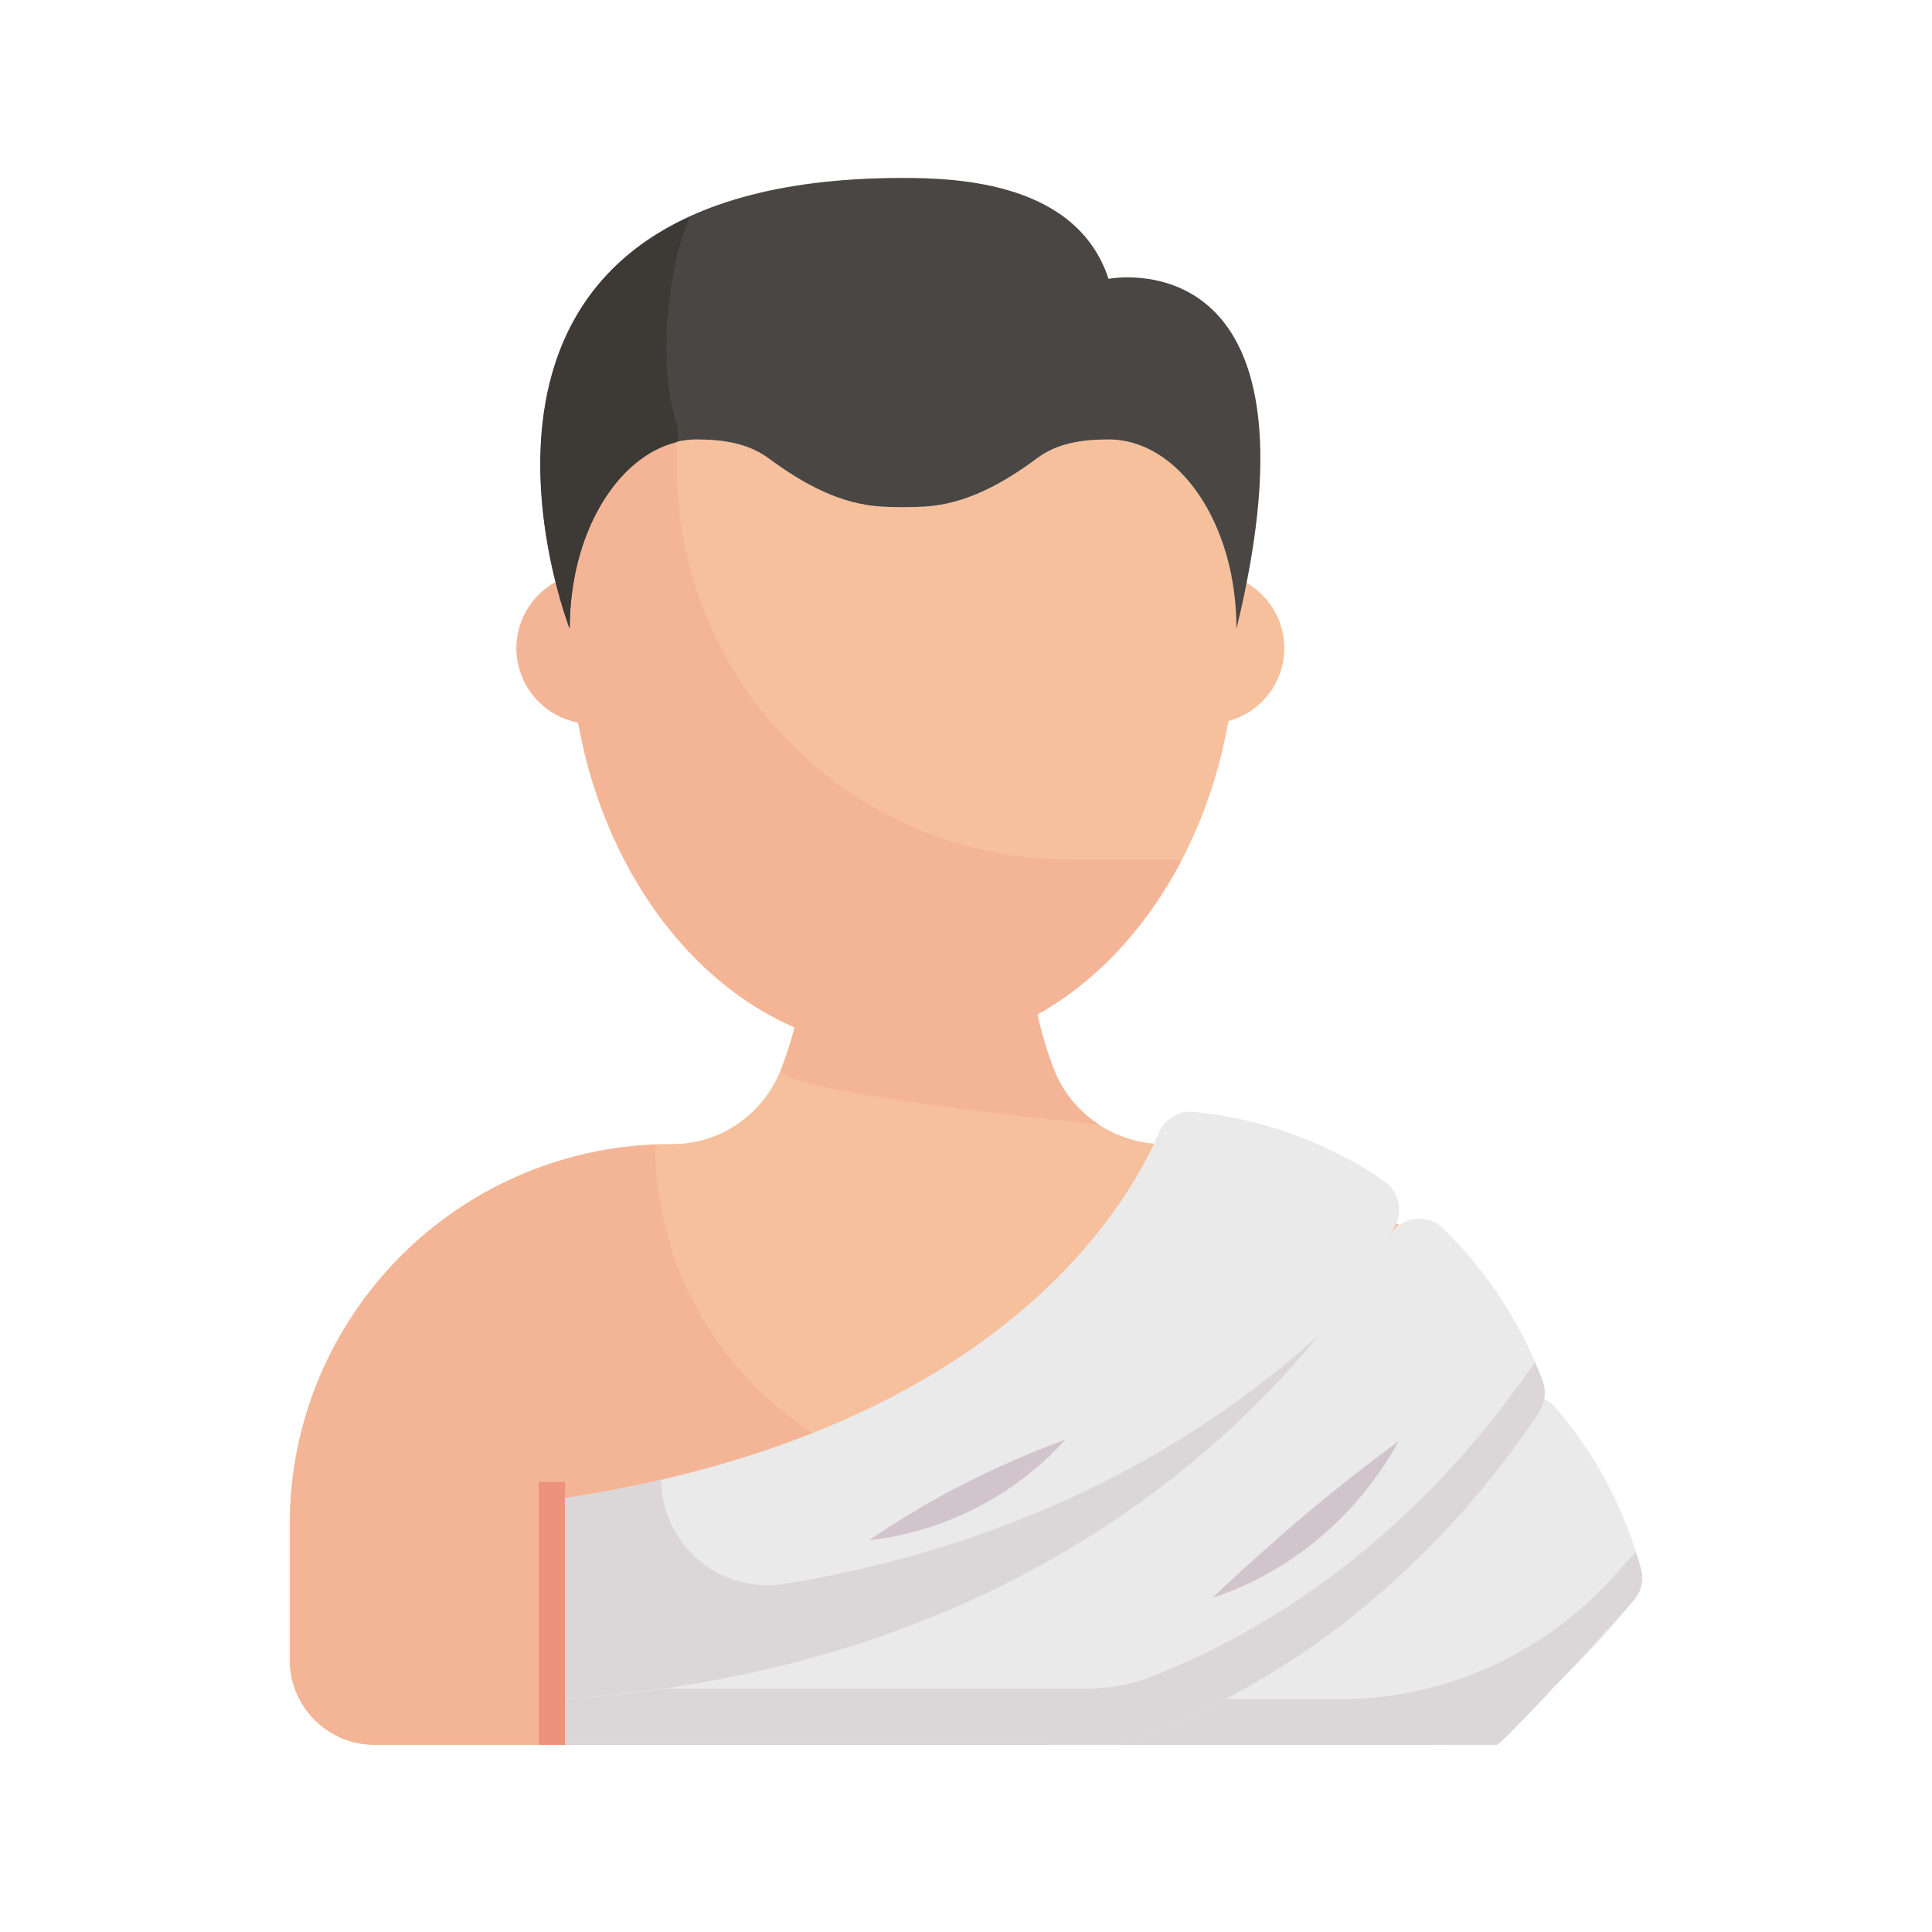<svg width="40" height="40" viewBox="0 0 40 40" fill="none" xmlns="http://www.w3.org/2000/svg">
<path d="M31.983 31.571V33.877C31.983 35.114 30.979 36.124 29.736 36.124H7.758C6.787 36.124 6 35.337 6 34.366V31.571C6 29.389 6.885 27.419 8.312 25.992C9.75 24.56 11.736 23.675 13.928 23.686C14.916 23.691 15.811 23.062 16.169 22.139C16.37 21.629 16.555 21.005 16.734 19.735H21.249C21.428 20.989 21.612 21.613 21.808 22.118C21.987 22.595 22.312 22.986 22.709 23.257C23.11 23.529 23.593 23.686 24.098 23.686C28.455 23.686 31.983 27.213 31.983 31.571Z" fill="#F6C09C"/>
<path d="M22.763 23.284C22.747 23.273 22.73 23.268 22.714 23.257C22.318 22.986 21.992 22.595 21.813 22.118C21.618 21.613 21.433 20.989 21.254 19.735H16.739C16.566 21.011 16.376 21.629 16.175 22.139C15.985 22.617 22.763 23.284 22.763 23.284Z" fill="#F4B596"/>
<path d="M13.565 23.702C11.519 23.784 9.668 24.641 8.312 25.992C6.885 27.419 6 29.389 6 31.571V34.365C6 35.337 6.787 36.124 7.758 36.124H29.736C30.973 36.124 31.983 35.12 31.983 33.877V31.571C31.983 31.305 31.966 31.044 31.945 30.784H20.646C16.734 30.784 13.565 27.609 13.565 23.702Z" fill="#F4B596"/>
<path d="M11.155 30.682H11.698V36.125H11.155V30.682Z" fill="#ED927D"/>
<path d="M33.845 33.106C33.655 33.345 33.416 33.633 33.123 33.953C32.803 34.306 32.423 34.696 31.983 35.103C31.685 35.38 31.359 35.841 31.001 36.123H21.733C27.072 34.273 30.003 30.702 31.083 29.204C31.191 29.047 31.354 28.955 31.528 28.922C31.772 28.868 32.038 28.944 32.211 29.15C33.031 30.105 33.639 31.239 33.975 32.482C34.035 32.699 33.986 32.927 33.845 33.106Z" fill="#EAEAEA"/>
<path d="M33.845 33.107C33.655 33.346 31.359 35.842 31.001 36.124H21.733C22.536 35.847 23.285 35.527 23.979 35.18H27.734C29.872 35.18 31.907 34.279 33.351 32.7C33.655 32.363 33.867 32.13 33.867 32.13C33.91 32.244 33.943 32.363 33.975 32.483C34.035 32.7 33.986 32.928 33.845 33.107Z" fill="#DBD7D9"/>
<path d="M28.873 25.396C27.695 27.469 22.93 34.421 11.697 35.18V31.018C19.653 29.797 22.665 25.982 23.69 24.077C23.82 23.839 23.918 23.633 23.989 23.459C24.108 23.177 24.396 22.987 24.7 23.019C26.148 23.16 27.494 23.66 28.634 24.436C28.959 24.647 29.062 25.065 28.873 25.396Z" fill="#EAEAEA"/>
<path d="M27.331 27.62C24.992 30.491 20.195 34.61 11.697 35.179V31.017C12.403 30.909 13.065 30.784 13.694 30.637C13.694 31.989 14.915 33.009 16.25 32.792C21.411 31.945 24.982 29.747 27.331 27.62Z" fill="#DBD7D9"/>
<path d="M31.868 29.227C31.7 29.482 31.488 29.791 31.228 30.133C29.877 31.929 27.228 34.751 23.158 36.118H11.697V35.174C22.93 34.414 27.695 27.463 28.873 25.39L28.759 25.585C28.992 25.189 29.546 25.108 29.871 25.428C30.772 26.302 31.488 27.381 31.933 28.581C32.02 28.803 31.988 29.037 31.868 29.227Z" fill="#EAEAEA"/>
<path d="M31.873 29.221C31.705 29.481 31.494 29.785 31.228 30.138C29.882 31.934 27.234 34.751 23.158 36.124H11.697V35.179C12.414 35.131 13.097 35.06 13.759 34.962H22.48C22.925 34.962 23.37 34.892 23.788 34.734C27.505 33.296 29.947 30.675 31.222 28.971C31.445 28.684 31.629 28.423 31.781 28.195C31.835 28.326 31.89 28.456 31.939 28.591C32.015 28.803 31.993 29.036 31.873 29.221Z" fill="#DBD7D9"/>
<path d="M22.063 29.802C21.01 30.968 19.545 31.717 17.987 31.891C19.29 31.006 20.587 30.35 22.063 29.802Z" fill="#D1C5CB"/>
<path d="M28.954 29.84C28.135 31.354 26.735 32.548 25.096 33.085C26.355 31.896 27.559 30.866 28.954 29.84Z" fill="#D1C5CB"/>
<path d="M26.589 13.419C26.589 14.141 26.101 14.749 25.433 14.928C24.744 18.824 21.993 21.744 18.693 21.744C15.41 21.744 12.664 18.84 11.97 14.96C11.242 14.819 10.694 14.184 10.694 13.419C10.694 12.676 11.215 12.057 11.91 11.894C12.236 10.272 13.245 9.1 14.433 9.1C14.981 9.1 15.502 9.181 15.926 9.496C16.62 10.011 17.396 10.44 18.254 10.489C18.552 10.505 18.845 10.505 19.138 10.489C20.001 10.44 20.777 10.006 21.477 9.485C21.895 9.176 22.405 9.1 22.953 9.1C24.158 9.1 25.178 10.288 25.493 11.927C26.128 12.128 26.589 12.719 26.589 13.419Z" fill="#F6C09C"/>
<path d="M14.01 9.663V9.153C13.011 9.392 12.197 10.472 11.91 11.894C11.215 12.057 10.694 12.675 10.694 13.419C10.694 14.184 11.242 14.819 11.97 14.96C12.664 18.84 15.41 21.743 18.693 21.743C21.113 21.743 23.23 20.169 24.467 17.798H22.15C17.651 17.798 14.01 14.157 14.01 9.663Z" fill="#F4B596"/>
<path d="M25.6 13.017C25.6 10.847 24.411 9.099 22.951 9.099C22.403 9.099 21.893 9.175 21.475 9.485C20.775 10.006 19.999 10.44 19.137 10.489C18.843 10.505 18.55 10.505 18.252 10.489C17.395 10.44 16.619 10.011 15.924 9.496C15.501 9.181 14.98 9.099 14.432 9.099C12.983 9.099 11.794 10.847 11.794 13.017C11.794 13.017 8.148 3.684 18.692 3.684C19.88 3.684 22.3 3.792 22.951 5.773C22.951 5.773 27.586 4.861 25.6 13.017Z" fill="#494643"/>
<path d="M14.005 8.774C14.038 8.893 14.048 9.143 14.011 9.154C12.762 9.458 11.796 11.064 11.796 13.017C11.796 13.017 9.354 6.75 14.276 4.492C14.076 4.97 13.956 5.485 13.886 5.995C13.761 6.896 13.739 7.889 14.005 8.774Z" fill="#3D3935"/>
</svg>
